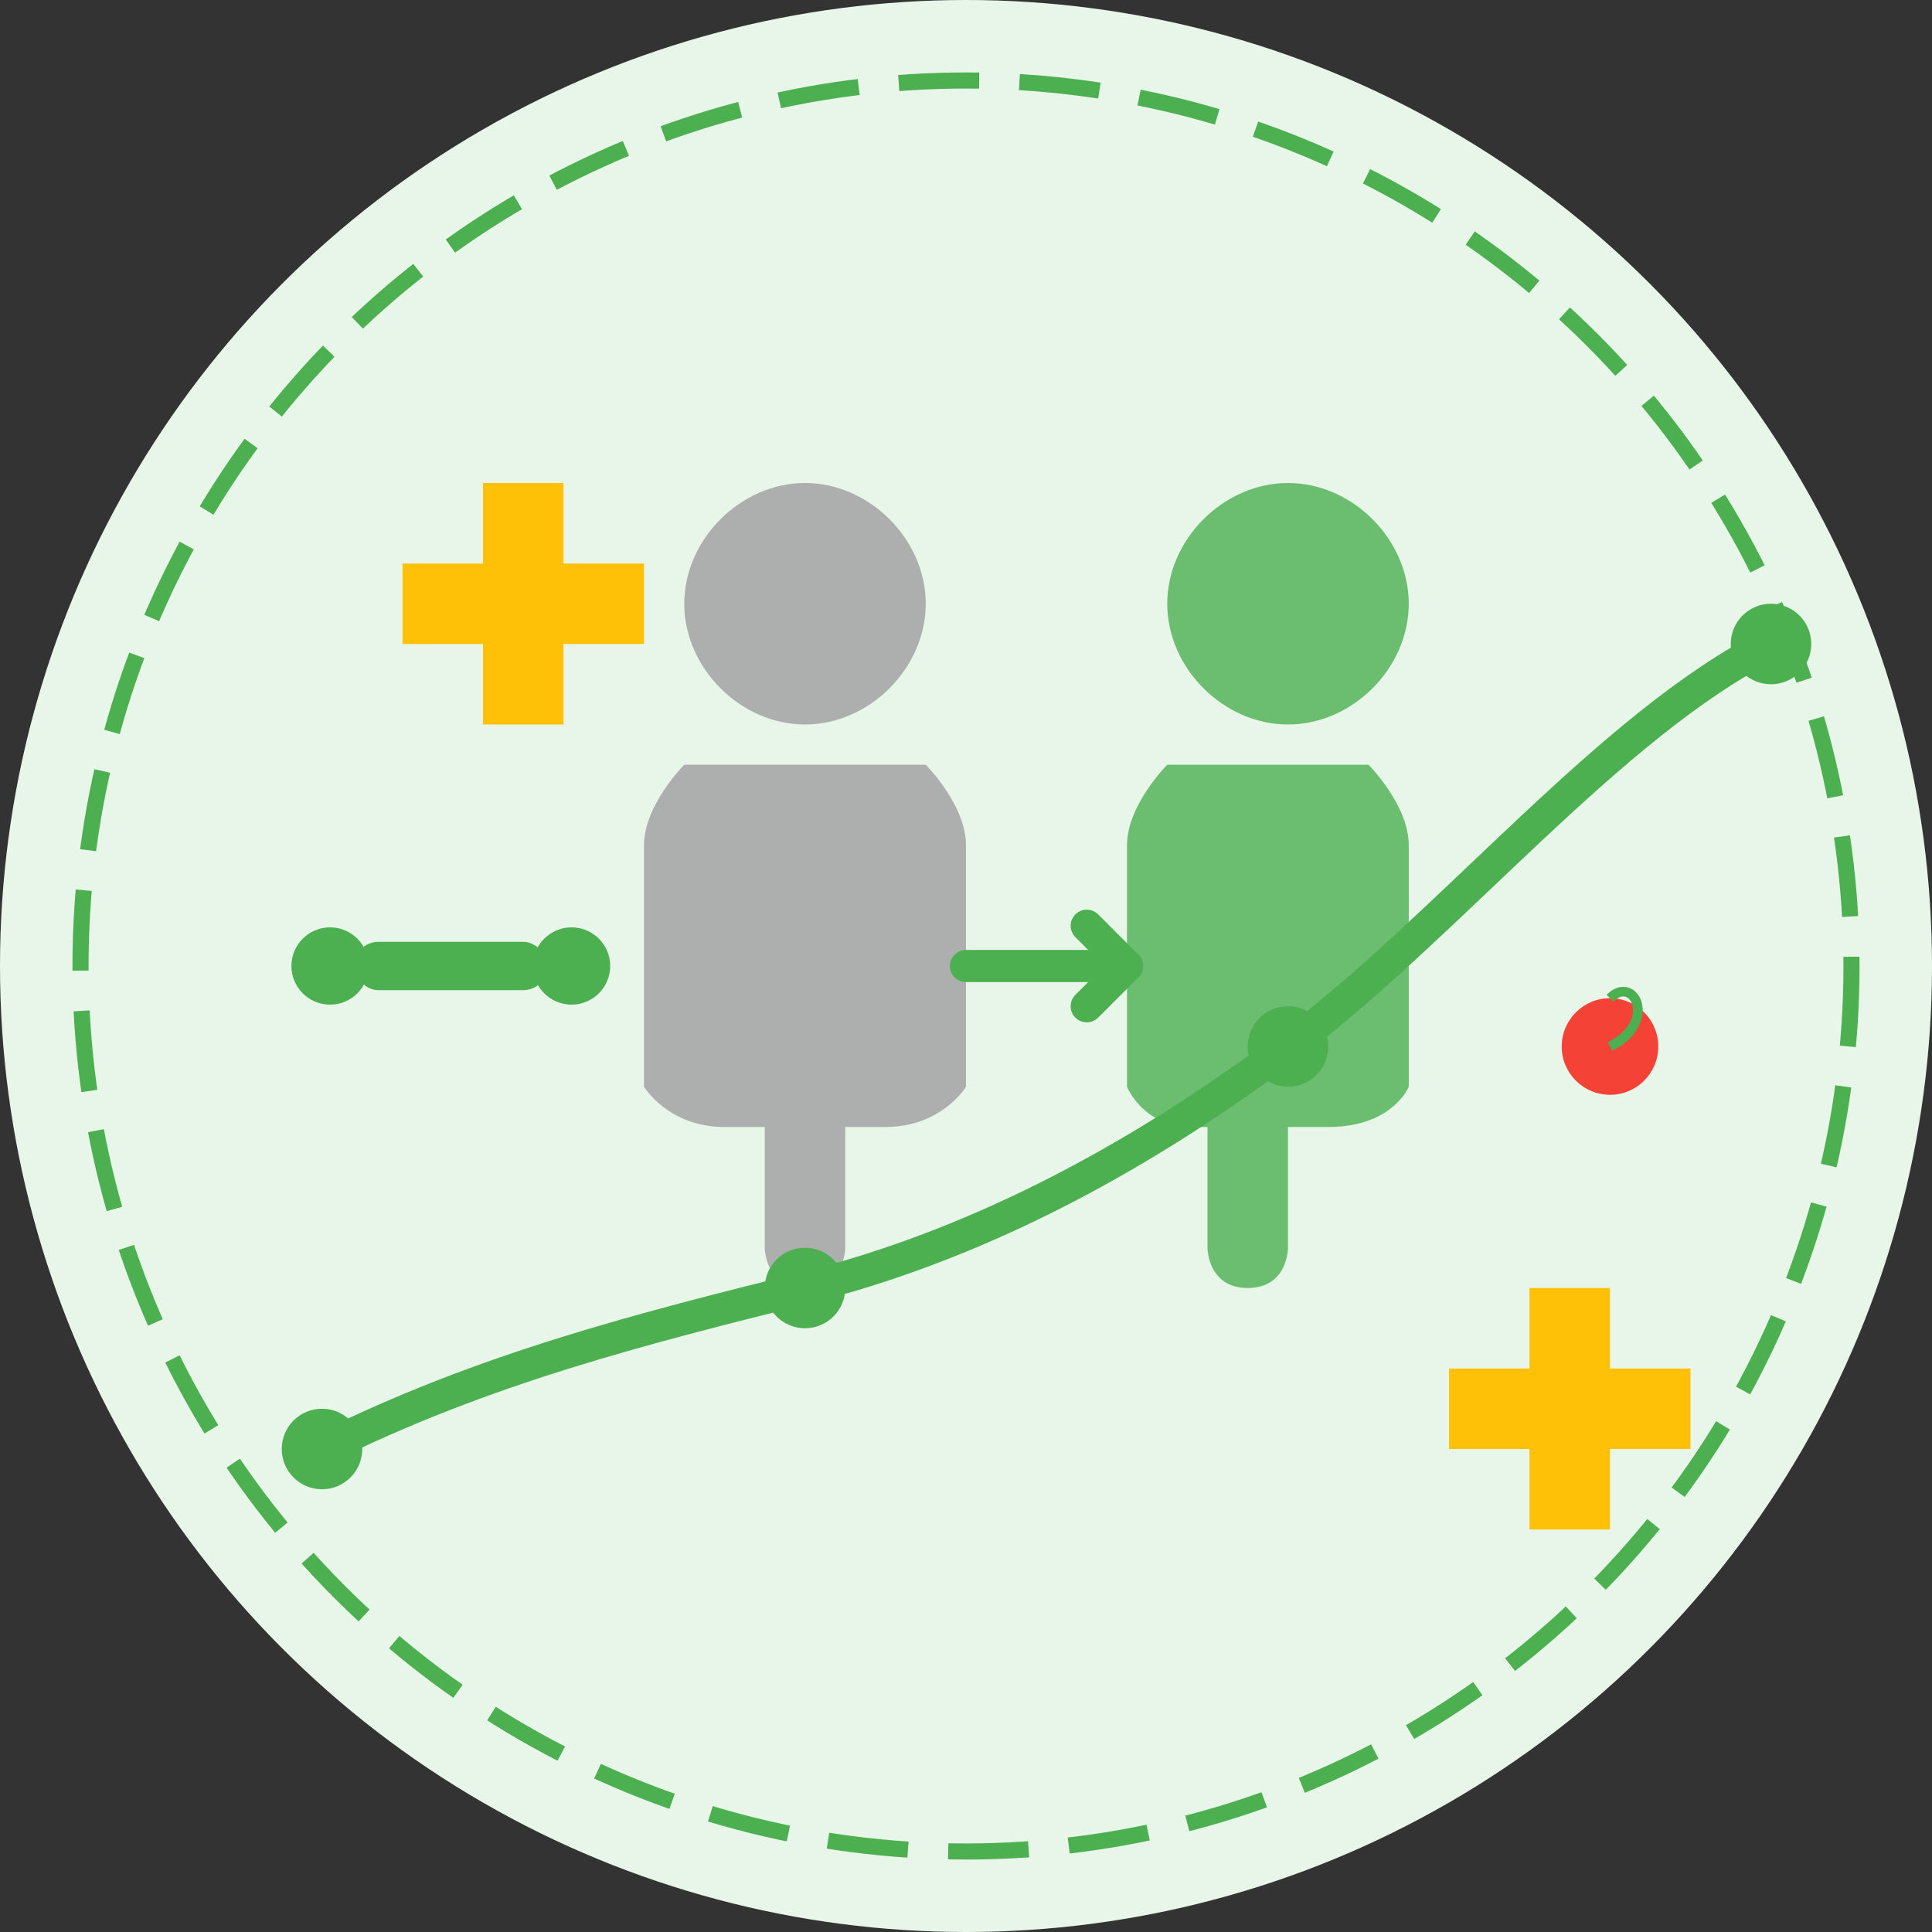 <?xml version="1.0" encoding="UTF-8"?>
<svg width="240" height="240" viewBox="0 0 240 240" fill="none" xmlns="http://www.w3.org/2000/svg">
  <rect x="0" y="0" width="240" height="240" fill="#333333" stroke="none"/>
  <!-- Background Circle -->
  <circle cx="120" cy="120" r="120" fill="#E8F5E9" />
  
  <!-- Silhouette Before/After -->
  <g opacity="0.8">
    <!-- Before Silhouette (wider) -->
    <path d="M100 60C92 60 85 67 85 75C85 83 92 90 100 90C108 90 115 83 115 75C115 67 108 60 100 60Z" fill="#9E9E9E"/>
    <path d="M85 95C85 95 80 100 80 105V135C80 135 83 140 90 140H95V155C95 155 95 160 100 160C105 160 105 155 105 155V140H110C117 140 120 135 120 135V105C120 100 115 95 115 95H85Z" fill="#9E9E9E"/>
    
    <!-- After Silhouette (athletic) -->
    <path d="M160 60C152 60 145 67 145 75C145 83 152 90 160 90C168 90 175 83 175 75C175 67 168 60 160 60Z" fill="#4CAF50"/>
    <path d="M145 95C145 95 140 100 140 105V135C140 135 142 140 148 140H150V155C150 155 150 160 155 160C160 160 160 155 160 155V140H165C173 140 175 135 175 135V105C175 100 170 95 170 95H145Z" fill="#4CAF50"/>
  </g>
  
  <!-- Arrow from before to after -->
  <path d="M120 120 H140" stroke="#4CAF50" stroke-width="4" stroke-linecap="round"/>
  <path d="M135 115 L140 120 L135 125" stroke="#4CAF50" stroke-width="4" stroke-linecap="round" stroke-linejoin="round"/>
  
  <!-- Progress Chart -->
  <path d="M40 180 C60 170 80 165 100 160 C120 155 140 145 160 130 C180 115 200 90 220 80" stroke="#4CAF50" stroke-width="4" fill="none" stroke-linecap="round"/>
  
  <!-- Chart Data Points -->
  <circle cx="40" cy="180" r="5" fill="#4CAF50"/>
  <circle cx="100" cy="160" r="5" fill="#4CAF50"/>
  <circle cx="160" cy="130" r="5" fill="#4CAF50"/>
  <circle cx="220" cy="80" r="5" fill="#4CAF50"/>
  
  <!-- Sparkle Effects -->
  <path d="M70 60 L70 70 L80 70 L80 80 L70 80 L70 90 L60 90 L60 80 L50 80 L50 70 L60 70 L60 60 L70 60Z" fill="#FFC107"/>
  <path d="M200 160 L200 170 L210 170 L210 180 L200 180 L200 190 L190 190 L190 180 L180 180 L180 170 L190 170 L190 160 L200 160Z" fill="#FFC107"/>
  
  <!-- Small Dumbbell Icon -->
  <g transform="translate(50, 120) scale(0.6)">
    <rect x="-10" y="-5" width="40" height="10" rx="5" fill="#4CAF50"/>
    <circle cx="-15" cy="0" r="8" fill="#4CAF50"/>
    <circle cx="35" cy="0" r="8" fill="#4CAF50"/>
  </g>
  
  <!-- Small Apple Icon -->
  <g transform="translate(200, 130) scale(0.6)">
    <circle cx="0" cy="0" r="10" fill="#F44336"/>
    <path d="M0 -10 C5 -15 10 -5 0 0" stroke="#4CAF50" stroke-width="2" fill="none"/>
  </g>
  
  <!-- Pulsing Circle Animation -->
  <circle cx="120" cy="120" r="110" stroke="#4CAF50" stroke-width="2" stroke-dasharray="10 5" fill="none">
    <animate attributeName="r" values="108;112;108" dur="2s" repeatCount="indefinite" />
    <animate attributeName="stroke-opacity" values="1;0.6;1" dur="2s" repeatCount="indefinite" />
  </circle>
</svg>